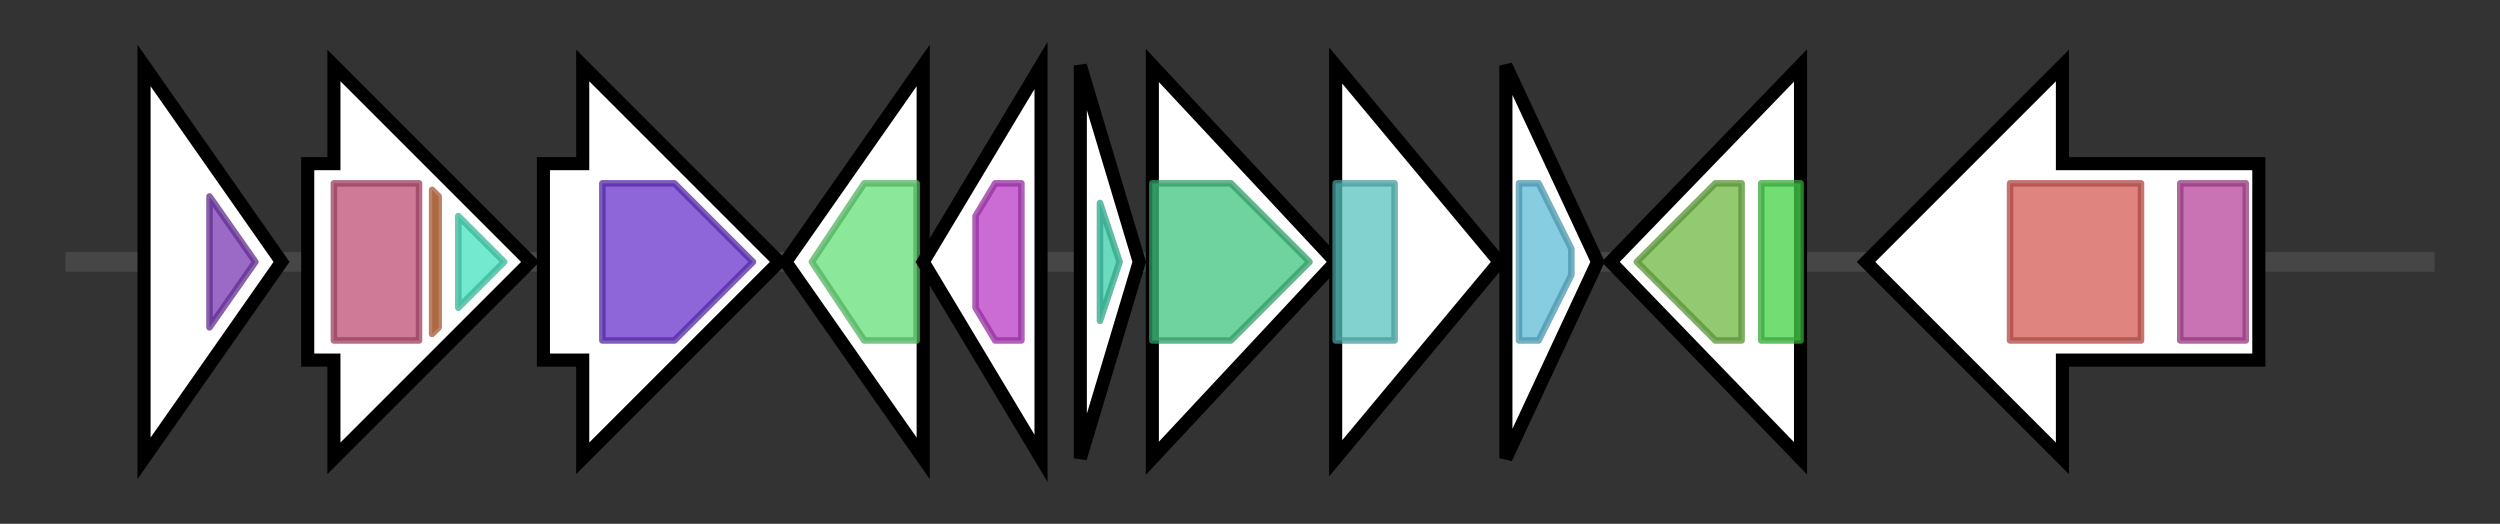 <svg version="1.1" baseProfile="full" xmlns="http://www.w3.org/2000/svg" width="381.833" height="80">
	<rect width="100%" height="100%" fill="#333333" stroke="none"/>
	<g>
		<line x1="10" y1="40.0" x2="371.833" y2="40.0" style="stroke:rgb(70,70,70); stroke-width:3 "/>
		<g>
			<title>chrR (NKHAFMMO_00924)
Anti-sigma-E factor ChrR</title>
			<polygon class="chrR (NKHAFMMO_00924)
Anti-sigma-E factor ChrR" points="22,10 43,40 22,70" fill="rgb(255,255,255)" fill-opacity="1.0" stroke="rgb(0,0,0)" stroke-width="2"  />
			<g>
				<title>Cupin_7 (PF12973)
"ChrR Cupin-like domain"</title>
				<polygon class="PF12973" points="32,30 39,40 32,50" stroke-linejoin="round" width="8" height="24" fill="rgb(121,57,179)" stroke="rgb(96,45,143)" stroke-width="1" opacity="0.75" />
			</g>
		</g>
		<g>
			<title>mutY (NKHAFMMO_00925)
Adenine DNA glycosylase</title>
			<polygon class="mutY (NKHAFMMO_00925)
Adenine DNA glycosylase" points="47,25 51,25 51,10 81,40 51,70 51,55 47,55" fill="rgb(255,255,255)" fill-opacity="1.0" stroke="rgb(0,0,0)" stroke-width="2"  />
			<g>
				<title>HhH-GPD (PF00730)
"HhH-GPD superfamily base excision DNA repair protein"</title>
				<rect class="PF00730" x="51" y="28" stroke-linejoin="round" width="13" height="24" fill="rgb(190,78,115)" stroke="rgb(152,62,92)" stroke-width="1" opacity="0.75" />
			</g>
			<g>
				<title>EndIII_4Fe-2S (PF10576)
"Iron-sulfur binding domain of endonuclease III"</title>
				<polygon class="PF10576" points="66,29 67,30 67,50 66,51" stroke-linejoin="round" width="1" height="24" fill="rgb(203,113,64)" stroke="rgb(162,90,51)" stroke-width="1" opacity="0.75" />
			</g>
			<g>
				<title>NUDIX_4 (PF14815)
"NUDIX domain"</title>
				<polygon class="PF14815" points="70,33 77,40 70,47" stroke-linejoin="round" width="10" height="24" fill="rgb(69,227,190)" stroke="rgb(55,181,152)" stroke-width="1" opacity="0.75" />
			</g>
		</g>
		<g>
			<title>alkB2 (NKHAFMMO_00926)
Alkane 1-monooxygenase 2</title>
			<polygon class="alkB2 (NKHAFMMO_00926)
Alkane 1-monooxygenase 2" points="83,25 89,25 89,10 119,40 89,70 89,55 83,55" fill="rgb(255,255,255)" fill-opacity="1.0" stroke="rgb(0,0,0)" stroke-width="2"  />
			<g>
				<title>FA_desaturase (PF00487)
"Fatty acid desaturase"</title>
				<polygon class="PF00487" points="92,28 103,28 115,40 115,40 103,52 92,52" stroke-linejoin="round" width="23" height="24" fill="rgb(104,51,205)" stroke="rgb(83,40,164)" stroke-width="1" opacity="0.75" />
			</g>
		</g>
		<g>
			<title>nrsF (NKHAFMMO_00927)
Anti-sigma-F factor NrsF</title>
			<polygon class="nrsF (NKHAFMMO_00927)
Anti-sigma-F factor NrsF" points="120,40 141,10 141,70" fill="rgb(255,255,255)" fill-opacity="1.0" stroke="rgb(0,0,0)" stroke-width="2"  />
			<g>
				<title>NrsF (PF06532)
"Negative regulator of sigma F"</title>
				<polygon class="PF06532" points="124,40 132,28 140,28 140,52 132,52" stroke-linejoin="round" width="20" height="24" fill="rgb(100,222,119)" stroke="rgb(80,177,95)" stroke-width="1" opacity="0.75" />
			</g>
		</g>
		<g>
			<title>sigF (NKHAFMMO_00928)
ECF RNA polymerase sigma factor SigF</title>
			<polygon class="sigF (NKHAFMMO_00928)
ECF RNA polymerase sigma factor SigF" points="141,40 159,10 159,70" fill="rgb(255,255,255)" fill-opacity="1.0" stroke="rgb(0,0,0)" stroke-width="2"  />
			<g>
				<title>Sigma70_r2 (PF04542)
"Sigma-70 region 2"</title>
				<polygon class="PF04542" points="149,33 152,28 156,28 156,52 152,52 149,47" stroke-linejoin="round" width="7" height="24" fill="rgb(184,59,197)" stroke="rgb(147,47,157)" stroke-width="1" opacity="0.75" />
			</g>
		</g>
		<g>
			<title> (NKHAFMMO_00929)
hypothetical protein</title>
			<polygon class=" (NKHAFMMO_00929)
hypothetical protein" points="165,10 174,40 165,70" fill="rgb(255,255,255)" fill-opacity="1.0" stroke="rgb(0,0,0)" stroke-width="2"  />
			<g>
				<title>DUF2282 (PF10048)
"Predicted integral membrane protein (DUF2282)"</title>
				<polygon class="PF10048" points="168,31 171,40 168,49" stroke-linejoin="round" width="5" height="24" fill="rgb(58,205,168)" stroke="rgb(46,164,134)" stroke-width="1" opacity="0.75" />
			</g>
		</g>
		<g>
			<title> (NKHAFMMO_00930)
hypothetical protein</title>
			<polygon class=" (NKHAFMMO_00930)
hypothetical protein" points="176,10 204,40 176,70" fill="rgb(255,255,255)" fill-opacity="1.0" stroke="rgb(0,0,0)" stroke-width="2"  />
			<g>
				<title>DUF692 (PF05114)
"Protein of unknown function (DUF692)"</title>
				<polygon class="PF05114" points="176,28 188,28 200,40 188,52 176,52" stroke-linejoin="round" width="26" height="24" fill="rgb(63,196,127)" stroke="rgb(50,156,101)" stroke-width="1" opacity="0.75" />
			</g>
		</g>
		<g>
			<title> (NKHAFMMO_00931)
hypothetical protein</title>
			<polygon class=" (NKHAFMMO_00931)
hypothetical protein" points="204,10 229,40 204,70" fill="rgb(255,255,255)" fill-opacity="1.0" stroke="rgb(0,0,0)" stroke-width="2"  />
			<g>
				<title>DUF2063 (PF09836)
"Putative DNA-binding domain"</title>
				<rect class="PF09836" x="204" y="28" stroke-linejoin="round" width="9" height="24" fill="rgb(88,194,190)" stroke="rgb(70,155,152)" stroke-width="1" opacity="0.75" />
			</g>
		</g>
		<g>
			<title> (NKHAFMMO_00932)
hypothetical protein</title>
			<polygon class=" (NKHAFMMO_00932)
hypothetical protein" points="230,10 244,40 230,70" fill="rgb(255,255,255)" fill-opacity="1.0" stroke="rgb(0,0,0)" stroke-width="2"  />
			<g>
				<title>DoxX (PF07681)
"DoxX"</title>
				<polygon class="PF07681" points="232,28 235,28 240,38 240,42 235,52 232,52" stroke-linejoin="round" width="8" height="24" fill="rgb(93,188,216)" stroke="rgb(74,150,172)" stroke-width="1" opacity="0.75" />
			</g>
		</g>
		<g>
			<title>purU (NKHAFMMO_00933)
Formyltetrahydrofolate deformylase</title>
			<polygon class="purU (NKHAFMMO_00933)
Formyltetrahydrofolate deformylase" points="246,40 275,10 275,70" fill="rgb(255,255,255)" fill-opacity="1.0" stroke="rgb(0,0,0)" stroke-width="2"  />
			<g>
				<title>Formyl_trans_N (PF00551)
"Formyl transferase"</title>
				<polygon class="PF00551" points="250,40 262,28 266,28 266,52 262,52" stroke-linejoin="round" width="17" height="24" fill="rgb(111,183,66)" stroke="rgb(88,146,52)" stroke-width="1" opacity="0.75" />
			</g>
			<g>
				<title>ACT (PF01842)
"ACT domain"</title>
				<rect class="PF01842" x="269" y="28" stroke-linejoin="round" width="6" height="24" fill="rgb(67,209,69)" stroke="rgb(53,167,55)" stroke-width="1" opacity="0.75" />
			</g>
		</g>
		<g>
			<title> (NKHAFMMO_00934)
hypothetical protein</title>
			<polygon class=" (NKHAFMMO_00934)
hypothetical protein" points="345,25 315,25 315,10 285,40 315,70 315,55 345,55" fill="rgb(255,255,255)" fill-opacity="1.0" stroke="rgb(0,0,0)" stroke-width="2"  />
			<g>
				<title>Pyr_redox_3 (PF13738)
"Pyridine nucleotide-disulphide oxidoreductase"</title>
				<rect class="PF13738" x="307" y="28" stroke-linejoin="round" width="20" height="24" fill="rgb(213,91,84)" stroke="rgb(170,72,67)" stroke-width="1" opacity="0.75" />
			</g>
			<g>
				<title>SnoaL_2 (PF12680)
"SnoaL-like domain"</title>
				<rect class="PF12680" x="333" y="28" stroke-linejoin="round" width="10" height="24" fill="rgb(184,69,155)" stroke="rgb(147,55,124)" stroke-width="1" opacity="0.75" />
			</g>
		</g>
	</g>
</svg>
